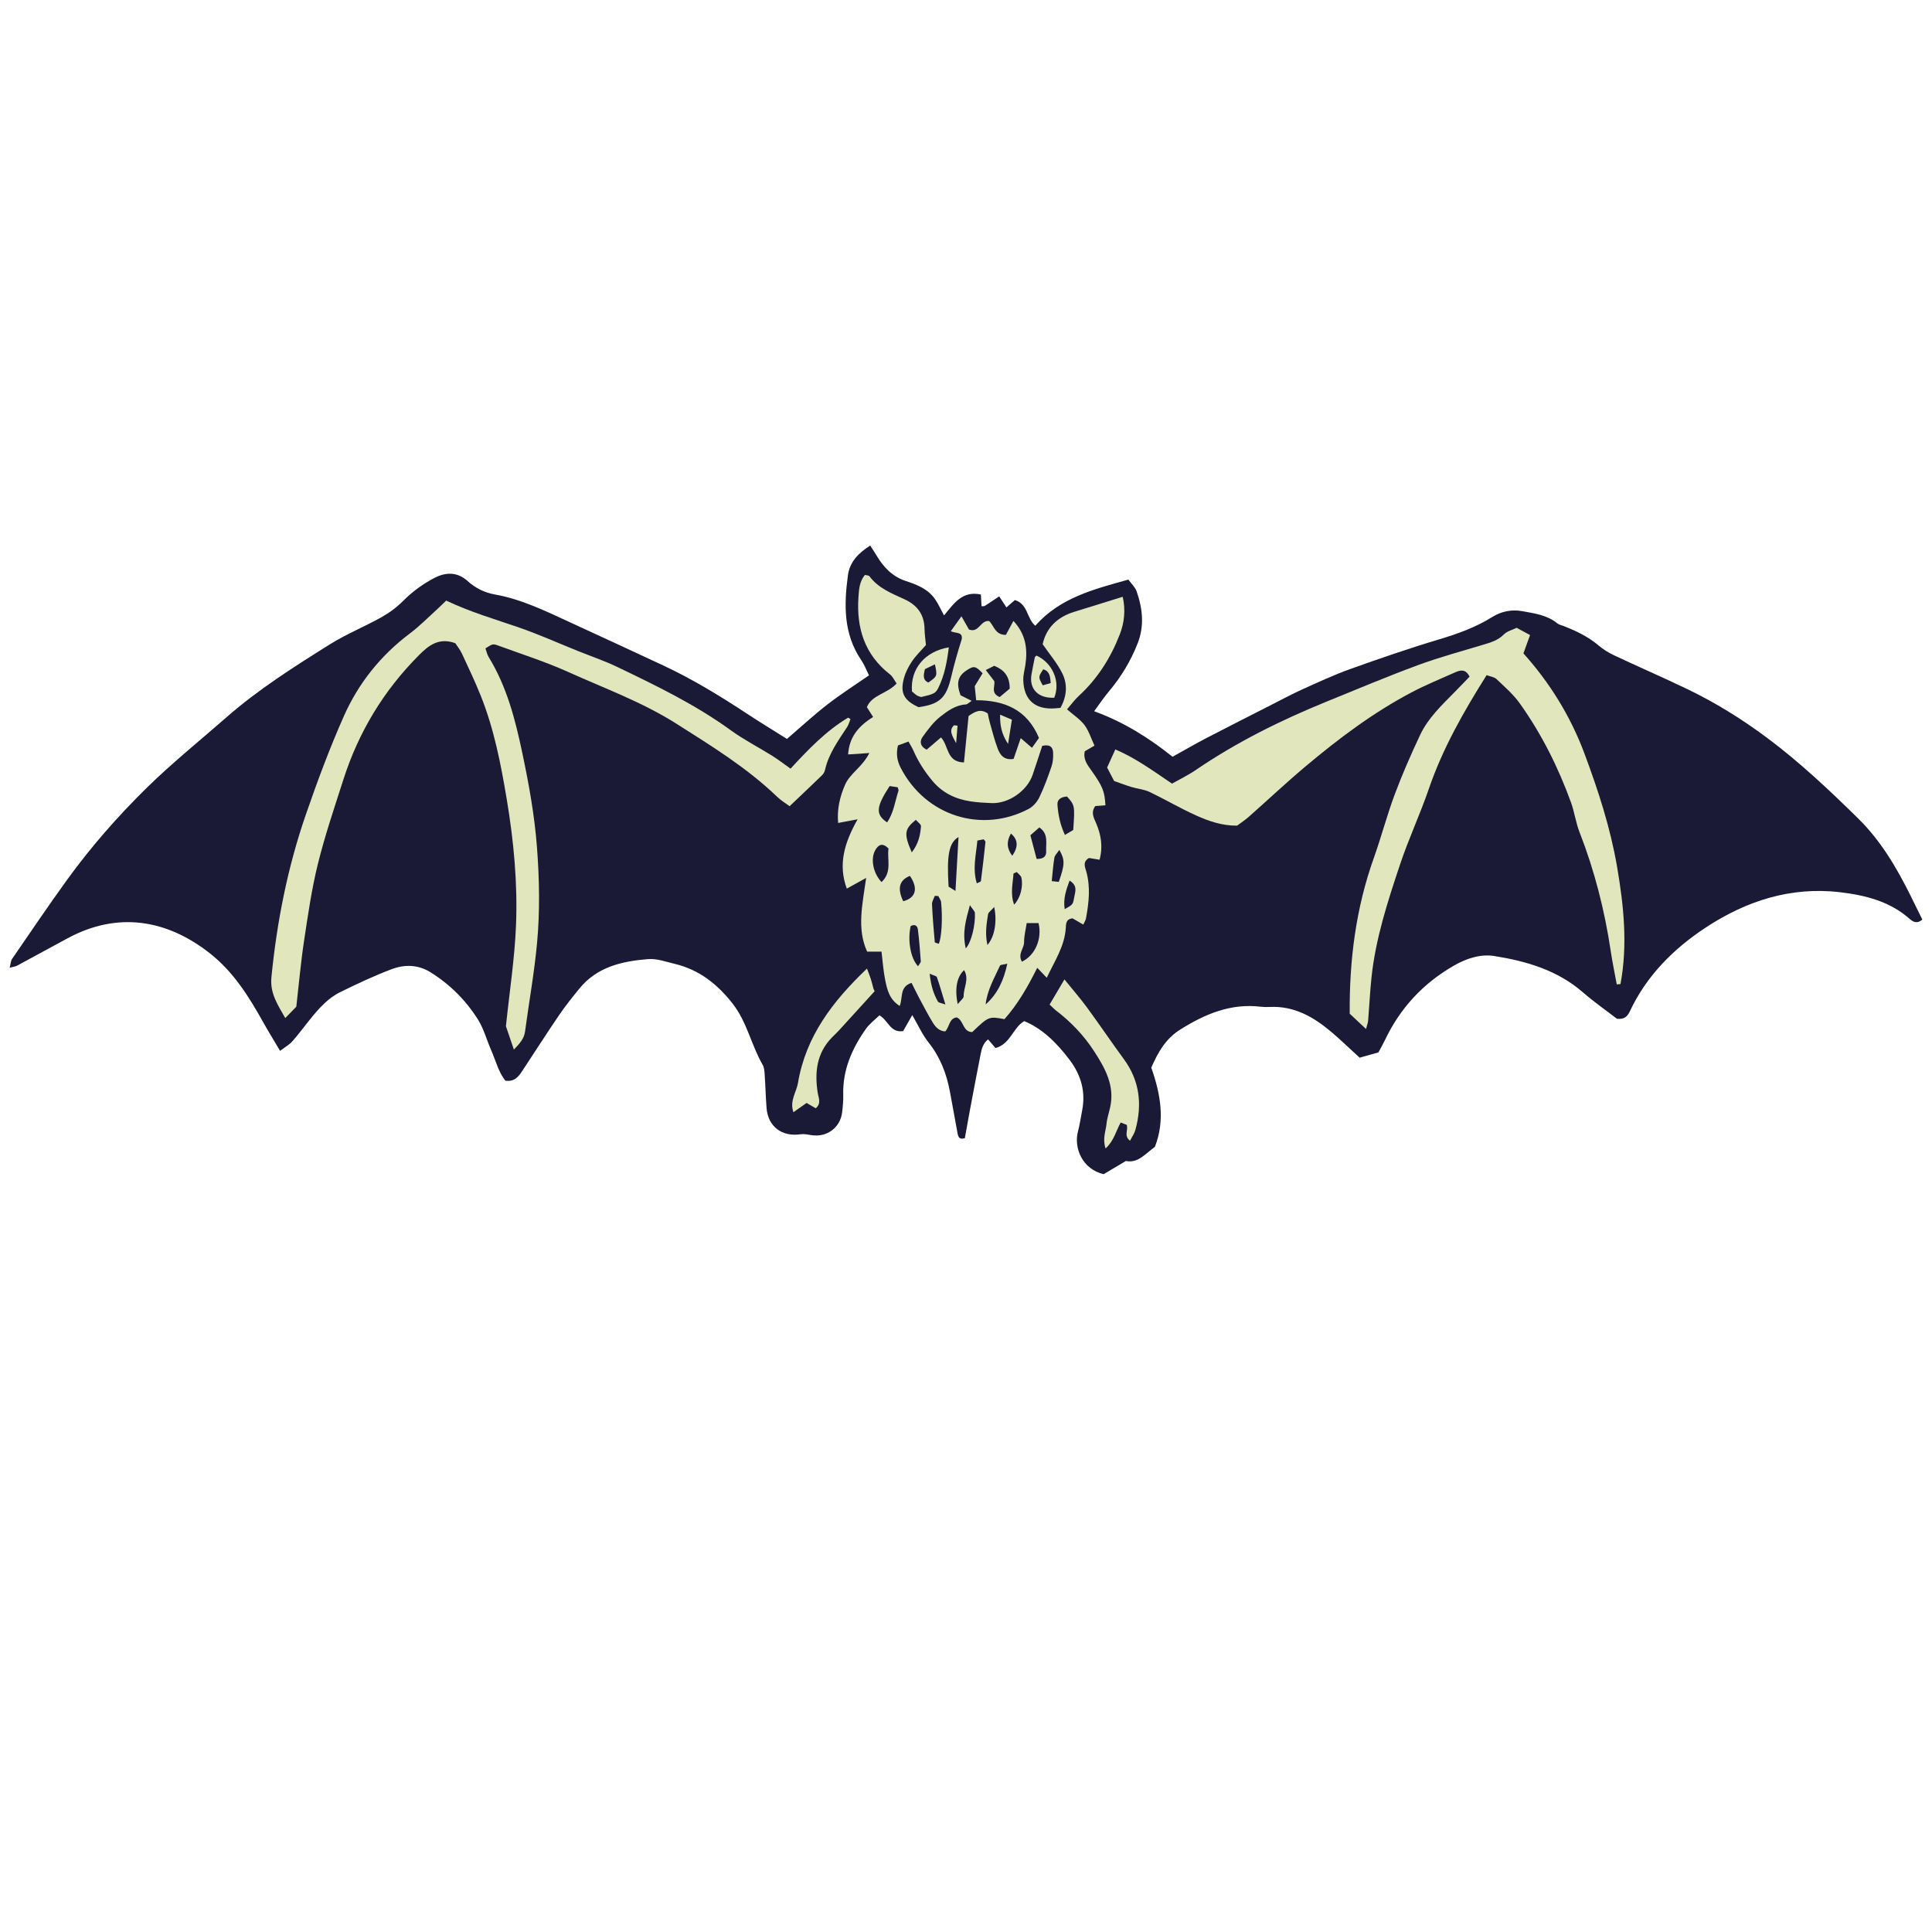 <svg version="1.1" id="svg" xmlns="http://www.w3.org/2000/svg" xmlns:xlink="http://www.w3.org/1999/xlink" x="0px" y="0px"
	 width="200px" height="200px" viewBox="0 0 200 200" enable-background="new 0 0 200 200" xml:space="preserve">
<path class="stroke" fill="#1a1a37"  d="M197.76,92.677c-1.443-2.89-3.061-5.644-5.4-7.945c-3.004-2.954-6.059-5.836-9.439-8.356c-2.592-1.93-5.32-3.632-8.23-5.03
	c-2.514-1.207-5.072-2.318-7.596-3.504c-0.576-0.271-1.139-0.621-1.623-1.033c-1.068-0.906-2.299-1.49-3.582-1.991
	c-0.236-0.092-0.508-0.148-0.697-0.301c-1.053-0.857-2.35-1.018-3.604-1.248c-1.082-0.199-2.15,0.007-3.096,0.595
	c-1.73,1.078-3.605,1.754-5.553,2.336c-3.082,0.921-6.127,1.971-9.154,3.056c-1.689,0.605-3.324,1.366-4.963,2.105
	c-1.131,0.512-2.225,1.104-3.332,1.667c-2.215,1.128-4.436,2.248-6.641,3.396c-1.133,0.59-2.238,1.234-3.471,1.918
	c-2.447-1.968-5.047-3.591-8.113-4.715c0.58-0.784,1.023-1.456,1.541-2.068c1.256-1.493,2.244-3.131,2.959-4.951
	c0.721-1.829,0.514-3.626-0.109-5.405c-0.145-0.416-0.518-0.75-0.846-1.202c-3.568,0.995-7.082,1.874-9.635,4.776
	c-0.893-0.728-0.754-2.26-2.117-2.657c-0.291,0.253-0.564,0.491-0.875,0.76c-0.24-0.369-0.439-0.672-0.746-1.146
	c-0.533,0.357-1,0.68-1.48,0.983c-0.088,0.056-0.229,0.029-0.348,0.041c-0.023-0.398-0.043-0.758-0.07-1.214
	c-1.928-0.414-2.793,0.934-3.813,2.165c-0.334-0.611-0.588-1.195-0.945-1.705c-0.729-1.043-1.873-1.481-3.018-1.86
	c-1.393-0.462-2.306-1.428-3.026-2.64c-0.188-0.315-0.393-0.62-0.654-1.028c-1.252,0.791-2.123,1.724-2.305,3.065
	c-0.415,3.06-0.476,6.089,1.387,8.81c0.309,0.451,0.502,0.98,0.793,1.56c-1.444,1.003-2.922,1.943-4.301,3.012
	c-1.418,1.099-2.737,2.323-4.193,3.571c-1.388-0.874-2.776-1.716-4.133-2.609c-2.797-1.843-5.653-3.586-8.692-5.005
	c-3.188-1.487-6.379-2.965-9.575-4.433c-2.535-1.163-5.042-2.41-7.824-2.904c-1.084-0.193-2.012-0.648-2.841-1.398
	c-1.046-0.946-2.246-0.942-3.463-0.299c-1.183,0.625-2.244,1.397-3.197,2.354c-0.657,0.658-1.433,1.238-2.245,1.693
	c-1.757,0.983-3.646,1.745-5.347,2.81c-3.708,2.322-7.411,4.667-10.717,7.563c-2.775,2.431-5.66,4.751-8.286,7.335
	c-2.994,2.943-5.771,6.115-8.238,9.528c-1.934,2.678-3.784,5.414-5.654,8.137C1.112,99.47,1.108,99.765,1,100.18
	c0.393-0.107,0.604-0.125,0.775-0.218c1.739-0.934,3.47-1.886,5.208-2.824c5.213-2.815,10.297-1.952,14.758,1.56
	c2.447,1.927,4.038,4.496,5.524,7.157c0.519,0.927,1.079,1.831,1.729,2.93c0.507-0.386,0.945-0.624,1.258-0.977
	c0.653-0.736,1.238-1.534,1.857-2.301c0.894-1.108,1.842-2.183,3.135-2.815c1.729-0.846,3.476-1.675,5.274-2.353
	c1.352-0.511,2.75-0.505,4.074,0.326c2.003,1.255,3.635,2.89,4.88,4.865c0.608,0.967,0.907,2.124,1.373,3.185
	c0.477,1.08,0.755,2.263,1.47,3.157c0.957,0.137,1.365-0.432,1.748-1.008c1.278-1.931,2.522-3.884,3.825-5.796
	c0.647-0.95,1.373-1.85,2.1-2.742c1.833-2.249,4.427-2.825,7.109-3.04c0.9-0.072,1.844,0.276,2.754,0.494
	c2.524,0.602,4.417,2.097,5.998,4.125c1.485,1.903,1.922,4.285,3.098,6.321c0.162,0.282,0.188,0.662,0.211,1.001
	c0.079,1.155,0.106,2.314,0.194,3.469c0.148,1.923,1.583,3.005,3.513,2.724c0.367-0.054,0.761,0.031,1.138,0.09
	c1.606,0.251,2.993-0.779,3.178-2.397c0.068-0.597,0.123-1.201,0.108-1.8c-0.063-2.562,0.91-4.769,2.343-6.8
	c0.383-0.544,0.949-0.958,1.405-1.406c0.913,0.517,1.126,1.844,2.454,1.631c0.304-0.531,0.607-1.064,0.945-1.656
	c0.6,1.024,1.039,2.023,1.698,2.85c1.191,1.494,1.837,3.185,2.189,5.019c0.268,1.39,0.505,2.785,0.765,4.175
	c0.078,0.412,0.104,0.918,0.791,0.691c0.174-0.959,0.342-1.921,0.521-2.879c0.365-1.938,0.731-3.876,1.112-5.812
	c0.111-0.571,0.268-1.138,0.771-1.528c0.303,0.352,0.541,0.629,0.77,0.895c1.559-0.42,1.805-2.119,2.975-2.785
	c1.707,0.698,3.24,2.061,4.719,4.04c1.17,1.568,1.65,3.273,1.275,5.205c-0.141,0.716-0.238,1.442-0.426,2.145
	c-0.467,1.74,0.449,3.935,2.648,4.453c0.666-0.395,1.434-0.85,2.309-1.369c1.221,0.262,1.99-0.721,3-1.466
	c1.07-2.725,0.59-5.465-0.375-8.192c0.68-1.565,1.473-2.984,2.984-3.936c2.568-1.615,5.242-2.749,8.363-2.371
	c0.297,0.036,0.604,0.039,0.902,0.023c2.527-0.128,4.545,1.024,6.383,2.58c0.979,0.827,1.898,1.723,2.938,2.672
	c0.684-0.192,1.361-0.383,1.941-0.546c0.285-0.534,0.504-0.904,0.686-1.291c1.574-3.316,3.963-5.878,7.141-7.7
	c1.291-0.741,2.746-1.22,4.188-0.987c3.316,0.533,6.514,1.462,9.148,3.75c1.156,1.004,2.418,1.886,3.529,2.744
	c0.766,0.085,1.092-0.246,1.336-0.767c1.729-3.69,4.521-6.479,7.852-8.673c4.189-2.762,8.814-4.261,13.91-3.66
	c2.609,0.309,5.148,0.939,7.205,2.76c0.369,0.328,0.77,0.534,1.314,0.075C198.584,94.35,198.176,93.511,197.76,92.677z"/>
<path fill-rule="evenodd" clip-rule="evenodd" fill="#e2e6bc" class="fill" d="M109.777,73.279c0.689-1.236,0.738-2.459,0.193-3.57
	c-0.518-1.054-1.312-1.972-2.035-3.021c0.375-1.699,1.51-2.801,3.236-3.342c1.629-0.511,3.26-1.013,5.051-1.567
	c0.316,1.378,0.166,2.689-0.305,3.902c-0.941,2.42-2.305,4.589-4.244,6.363c-0.396,0.361-0.715,0.808-1.215,1.386
	c0.688,0.601,1.357,1.03,1.807,1.626c0.449,0.6,0.68,1.366,1.037,2.131c-0.395,0.23-0.703,0.409-1.006,0.586
	c-0.189,0.859,0.293,1.429,0.709,2.021c1.145,1.624,1.342,2.104,1.43,3.571c-0.361,0.027-0.723,0.055-1.049,0.077
	c-0.48,0.65-0.166,1.2,0.072,1.747c0.521,1.208,0.738,2.439,0.369,3.81c-0.412-0.067-0.775-0.127-1.092-0.179
	c-0.699,0.396-0.404,0.958-0.281,1.409c0.453,1.627,0.262,3.235-0.035,4.848c-0.037,0.196-0.162,0.377-0.277,0.637
	c-0.42-0.244-0.777-0.452-1.109-0.646c-0.703,0.073-0.674,0.563-0.707,1.046c-0.131,1.862-1.145,3.362-1.965,5.103
	c-0.369-0.386-0.611-0.64-0.986-1.032c-0.986,1.981-2.023,3.783-3.395,5.319c-1.621-0.298-1.621-0.298-3.336,1.336
	c-0.986-0.014-0.87-1.2-1.598-1.519c-0.816,0.098-0.725,0.965-1.199,1.452c-0.585-0.028-0.984-0.423-1.27-0.889
	c-0.512-0.839-0.965-1.715-1.43-2.581c-0.273-0.513-0.522-1.039-0.781-1.557c-1.283,0.404-0.874,1.549-1.232,2.39
	c-1.07-0.678-1.296-1.689-1.496-2.67c-0.196-0.956-0.259-1.939-0.385-2.955c-0.504,0-0.919,0-1.488,0
	c-1.081-2.37-0.491-4.853-0.101-7.628c-0.797,0.44-1.354,0.747-2.004,1.106c-0.914-2.483-0.265-4.723,1.119-7.175
	c-0.847,0.159-1.349,0.252-2.017,0.378c-0.122-1.402,0.165-2.673,0.711-3.939c0.518-1.202,1.803-1.851,2.521-3.301
	c-0.944,0.063-1.519,0.103-2.198,0.148c0.113-1.803,1.085-2.948,2.59-3.878c-0.229-0.358-0.417-0.654-0.648-1.016
	c0.521-1.291,2.127-1.387,3.08-2.453c-0.255-0.357-0.409-0.725-0.685-0.938c-2.619-2.032-3.479-4.78-3.268-7.958
	c0.053-0.798,0.087-1.63,0.668-2.342c0.175,0.049,0.4,0.041,0.476,0.144c0.915,1.232,2.293,1.767,3.606,2.369
	c1.357,0.622,2.07,1.594,2.094,3.092c0.008,0.554,0.095,1.107,0.146,1.656c-0.487,0.557-1.021,1.067-1.429,1.663
	c-0.357,0.522-0.666,1.114-0.836,1.719c-0.441,1.566-0.021,2.352,1.503,3.049c2.177-0.308,2.86-0.956,3.364-3.093
	c0.314-1.328,0.688-2.641,1.098-3.933c0.135-0.804-0.593-0.584-1.129-0.837c0.361-0.507,0.693-0.972,1.104-1.545
	c0.32,0.565,0.562,0.989,0.776,1.365c1.041,0.403,1.183-0.987,2.087-0.874c0.496,0.456,0.604,1.442,1.734,1.433
	c0.217-0.398,0.467-0.861,0.783-1.446c1.285,1.38,1.486,2.913,1.234,4.572c-0.076,0.505-0.223,1.013-0.215,1.517
	c0.035,2.074,1.217,3.119,3.287,2.963C109.383,73.314,109.549,73.299,109.777,73.279z M100.589,72.552
	c-0.313,0.201-0.451,0.363-0.6,0.371c-1.049,0.06-1.875,0.66-2.631,1.25c-0.721,0.563-1.293,1.342-1.838,2.093
	c-0.318,0.438-0.315,0.971,0.405,1.343c0.485-0.415,0.981-0.839,1.487-1.27c0.812,0.858,0.545,2.544,2.377,2.59
	c0.162-1.635,0.321-3.235,0.477-4.807c0.641-0.446,1.219-0.794,1.987-0.266c0.064,0.294,0.121,0.629,0.215,0.952
	c0.258,0.903,0.486,1.821,0.818,2.697c0.246,0.646,0.65,1.219,1.641,1.059c0.234-0.684,0.477-1.39,0.738-2.152
	c0.395,0.339,0.723,0.623,1.164,1.001c0.281-0.393,0.486-0.681,0.727-1.02c-1.236-2.946-3.576-3.9-6.502-3.906
	c-0.055-0.536-0.106-1.022-0.151-1.455c0.301-0.491,0.563-0.922,0.817-1.336c-0.731-0.762-0.902-0.79-1.638-0.315
	c-0.926,0.597-1.116,1.325-0.646,2.594C99.738,72.127,100.07,72.292,100.589,72.552z M92.957,77.168
	c-0.21,0.86-0.09,1.589,0.279,2.307c2.58,5.021,8.417,6.814,13.249,4.263c0.457-0.24,0.877-0.723,1.105-1.195
	c0.5-1.035,0.895-2.126,1.268-3.216c0.146-0.432,0.176-0.922,0.162-1.383c-0.016-0.64-0.375-0.913-1.131-0.731
	c-0.322,0.978-0.648,1.989-0.992,2.997c-0.57,1.669-2.496,3-4.252,2.927c-0.729-0.03-1.461-0.069-2.178-0.18
	c-1.567-0.24-2.9-0.868-3.962-2.142c-0.808-0.97-1.46-1.993-1.96-3.137c-0.133-0.301-0.316-0.581-0.5-0.912
	C93.623,76.92,93.275,77.049,92.957,77.168z M105.789,99.554c1.383-0.661,2.109-2.383,1.719-3.997c-0.377,0-0.771,0-1.225,0
	c-0.105,0.709-0.277,1.343-0.271,1.975C106.02,98.19,105.32,98.751,105.789,99.554z M91.257,91.313
	c1.129-1.057,0.549-2.381,0.723-3.479c-0.647-0.64-1.04-0.373-1.349,0.132C90.091,88.847,90.361,90.364,91.257,91.313z
	 M110.455,82.455c-0.617,0.041-1.029,0.305-0.988,0.853c0.076,1.041,0.281,2.067,0.773,3.123c0.365-0.217,0.639-0.377,0.859-0.507
	C111.279,83.421,111.266,83.347,110.455,82.455z M91.832,85.135c0.688-0.999,0.822-2.19,1.182-3.288
	c0.022-0.068-0.037-0.16-0.086-0.35c-0.268-0.038-0.574-0.085-0.834-0.124C90.678,83.558,90.612,84.297,91.832,85.135z
	 M102.049,69.362c0.371,0.482,0.623,0.812,0.875,1.143c0.123,0.531-0.424,1.232,0.564,1.656c0.342-0.286,0.738-0.621,1.037-0.872
	c0.006-1.29-0.582-1.945-1.598-2.366C102.701,69.036,102.445,69.165,102.049,69.362z M97.126,92.756
	c-0.119-0.005-0.238-0.01-0.359-0.016c-0.101,0.289-0.297,0.582-0.285,0.866c0.059,1.31,0.167,2.616,0.286,3.922
	c0.007,0.068,0.274,0.114,0.416,0.17c0.292-0.636,0.405-2.638,0.24-4.306C97.402,93.172,97.23,92.967,97.126,92.756z M98.91,92.23
	c0.113-1.99,0.211-3.725,0.316-5.579c-1.005,0.587-1.227,1.892-1.029,5.131C98.341,91.874,98.512,91.98,98.91,92.23z
	 M107.311,88.915c0.783,0.02,1.012-0.328,0.988-0.795c-0.043-0.836,0.268-1.792-0.707-2.465c-0.299,0.262-0.572,0.502-0.926,0.812
	C106.883,87.293,107.094,88.093,107.311,88.915z M102.033,103.977c1.234-1.09,1.867-2.472,2.244-4.215
	c-0.406,0.103-0.709,0.096-0.76,0.206C102.928,101.259,102.195,102.498,102.033,103.977z M101.119,91.442
	c0.176-0.097,0.414-0.154,0.426-0.243c0.176-1.345,0.324-2.694,0.471-4.043c0.006-0.062-0.086-0.134-0.182-0.271
	c-0.188,0.036-0.41,0.08-0.656,0.128C101.043,88.501,100.656,89.914,101.119,91.442z M95.039,100.027
	c0.139-0.248,0.291-0.392,0.281-0.523c-0.08-1.098-0.164-2.197-0.301-3.287c-0.05-0.401-0.339-0.579-0.748-0.346
	C93.943,97.329,94.248,99.199,95.039,100.027z M94.386,88.239c0.718-0.925,0.881-1.812,0.953-2.7
	c0.018-0.208-0.346-0.447-0.533-0.67C93.617,85.841,93.552,86.299,94.386,88.239z M99.976,98.175
	c0.599-0.654,1.008-2.479,0.945-3.663c-0.01-0.188-0.225-0.365-0.516-0.81C99.97,95.284,99.601,96.558,99.976,98.175z
	 M93.503,93.296c1.326-0.35,1.564-1.346,0.692-2.625C93.1,91.113,92.86,91.947,93.503,93.296z M109.604,91.294
	c0.633-1.803,0.65-2.272,0.059-3.312c-0.213,0.321-0.467,0.545-0.512,0.804c-0.133,0.779-0.184,1.573-0.275,2.426
	C109.162,91.244,109.357,91.266,109.604,91.294z M102.92,93.896c-0.328,0.375-0.602,0.542-0.635,0.749
	c-0.164,1.001-0.326,2.014-0.066,3.182C102.961,96.97,103.238,95.432,102.92,93.896z M105.258,90.273
	c-0.113,0.05-0.227,0.101-0.34,0.151c-0.064,1.034-0.357,2.073,0.064,3.222c0.646-0.668,0.957-1.871,0.75-2.794
	C105.684,90.634,105.422,90.466,105.258,90.273z M110.721,91.161c-0.338,0.926-0.676,1.843-0.506,2.956
	c0.822-0.466,0.854-0.461,0.975-1.177C111.289,92.35,111.615,91.7,110.721,91.161z M99.144,103.946
	c0.321-0.405,0.617-0.606,0.612-0.803c-0.019-0.886,0.608-1.779,0.051-2.711C99.077,101.068,98.802,102.322,99.144,103.946z
	 M96.24,100.798c0.123,1.215,0.395,2.084,0.857,2.887c0.071,0.125,0.336,0.14,0.77,0.3c-0.334-1.096-0.582-1.972-0.88-2.829
	C96.943,101.03,96.656,100.989,96.24,100.798z M104.65,86.289c-0.475,0.809-0.43,1.564,0.139,2.299
	C105.436,87.662,105.391,86.904,104.65,86.289z"/>
<path fill-rule="evenodd" clip-rule="evenodd" fill="#e2e6bc" class="fill" d="M152.127,70.05c-0.385-0.801-0.93-0.699-1.461-0.462
	c-1.529,0.68-3.084,1.317-4.562,2.096c-3.967,2.093-7.535,4.779-10.957,7.655c-2.004,1.684-3.912,3.481-5.873,5.216
	c-0.383,0.338-0.816,0.619-1.211,0.915c-1.549,0.019-2.936-0.467-4.258-1.062c-1.637-0.736-3.191-1.656-4.814-2.43
	c-0.57-0.271-1.242-0.32-1.857-0.506c-0.609-0.186-1.207-0.416-1.801-0.624c-0.264-0.508-0.498-0.961-0.725-1.394
	c0.283-0.625,0.541-1.191,0.852-1.873c2.057,0.873,3.854,2.177,5.865,3.54c0.76-0.431,1.643-0.854,2.441-1.397
	c4.244-2.895,8.814-5.162,13.559-7.093c3.139-1.279,6.266-2.595,9.443-3.77c2.211-0.817,4.496-1.434,6.756-2.115
	c0.785-0.236,1.539-0.448,2.156-1.07c0.336-0.34,0.885-0.47,1.322-0.686c0.494,0.268,0.9,0.488,1.389,0.751
	c-0.215,0.593-0.414,1.147-0.686,1.898c2.695,3,4.854,6.453,6.314,10.36c1.43,3.829,2.688,7.696,3.379,11.722
	c0.693,4.035,1.113,8.093,0.354,12.15c-0.129,0.011-0.258,0.021-0.387,0.032c-0.209-1.153-0.453-2.303-0.625-3.461
	c-0.629-4.221-1.678-8.325-3.23-12.303c-0.387-0.989-0.521-2.075-0.883-3.076c-1.324-3.647-3.053-7.101-5.309-10.26
	c-0.664-0.93-1.559-1.705-2.396-2.498c-0.244-0.23-0.664-0.275-1.027-0.415c-2.406,3.819-4.555,7.605-5.986,11.779
	c-0.902,2.633-2.094,5.169-2.973,7.809c-1.277,3.822-2.533,7.665-2.959,11.705c-0.158,1.49-0.225,2.987-0.348,4.481
	c-0.02,0.231-0.115,0.456-0.219,0.857c-0.641-0.603-1.162-1.092-1.688-1.583c-0.045-5.537,0.637-10.906,2.49-16.105
	c0.777-2.181,1.363-4.431,2.172-6.599c0.779-2.089,1.68-4.139,2.629-6.155c0.816-1.732,2.205-3.05,3.533-4.396
	C151.08,71.145,151.604,70.592,152.127,70.05z"/>
<path fill-rule="evenodd" clip-rule="evenodd" fill="#e2e6bc" class="fill" d="M47.134,66.585c-1.71-0.63-2.78,0.25-3.77,1.244
	c-3.641,3.654-6.243,7.953-7.814,12.862c-0.928,2.898-1.912,5.789-2.642,8.738c-0.647,2.615-1.03,5.301-1.433,7.97
	c-0.334,2.202-0.526,4.425-0.801,6.816c-0.252,0.259-0.634,0.65-1.146,1.175c-0.793-1.4-1.593-2.577-1.431-4.223
	c0.566-5.75,1.678-11.385,3.564-16.842c1.189-3.443,2.461-6.869,3.938-10.196c1.515-3.414,3.817-6.291,6.84-8.562
	c0.983-0.738,1.854-1.628,2.769-2.457c0.345-0.311,0.672-0.642,0.981-0.938c2.491,1.188,5.037,1.923,7.539,2.788
	c2.065,0.713,4.065,1.614,6.095,2.43c1.353,0.544,2.742,1.012,4.054,1.642c4.063,1.95,8.121,3.911,11.793,6.579
	c1.349,0.979,2.853,1.742,4.271,2.63c0.612,0.383,1.185,0.827,1.895,1.329c1.812-1.958,3.654-3.898,5.96-5.279
	c0.082,0.05,0.163,0.101,0.244,0.151c-0.111,0.271-0.183,0.567-0.339,0.808c-0.912,1.402-1.913,2.753-2.291,4.433
	c-0.045,0.2-0.156,0.416-0.301,0.557c-1.075,1.044-2.165,2.069-3.37,3.216c-0.369-0.274-0.879-0.577-1.295-0.977
	c-3.118-3-6.773-5.243-10.398-7.546c-3.54-2.249-7.461-3.672-11.248-5.38c-2.337-1.054-4.796-1.834-7.208-2.719
	c-0.584-0.215-0.597-0.181-1.337,0.284c0.102,0.284,0.164,0.622,0.332,0.895c1.876,3.053,2.749,6.451,3.479,9.909
	c0.682,3.233,1.271,6.47,1.522,9.776c0.252,3.308,0.316,6.611,0.012,9.901c-0.284,3.073-0.832,6.121-1.246,9.183
	c-0.099,0.734-0.529,1.225-1.156,1.87c-0.329-0.968-0.61-1.793-0.823-2.418c0.377-3.62,0.905-7.024,1.044-10.444
	c0.177-4.377-0.238-8.742-0.962-13.071c-0.61-3.645-1.312-7.266-2.694-10.711c-0.59-1.471-1.271-2.906-1.942-4.344
	C47.622,67.244,47.321,66.875,47.134,66.585z"/>
<path fill-rule="evenodd" clip-rule="evenodd" fill="#e2e6bc" class="fill" d="M108.654,103.993c0.525-0.892,0.994-1.686,1.537-2.604
	c0.861,1.067,1.646,1.965,2.348,2.922c1.291,1.76,2.51,3.571,3.801,5.33c1.65,2.249,1.916,4.707,1.195,7.325
	c-0.102,0.372-0.344,0.707-0.557,1.127c-0.68-0.552-0.148-1.095-0.344-1.652c-0.146-0.055-0.361-0.138-0.621-0.237
	c-0.494,0.886-0.688,1.88-1.564,2.684c-0.34-1.014,0.023-1.784,0.098-2.553c0.057-0.591,0.262-1.166,0.385-1.751
	c0.475-2.217-0.537-4.009-1.668-5.756c-1.057-1.635-2.385-3.023-3.93-4.208C109.133,104.465,108.961,104.277,108.654,103.993z"/>
<path fill-rule="evenodd" clip-rule="evenodd" fill="#e2e6bc" class="fill" d="M90.544,102.609c-1.233,1.357-2.466,2.716-3.703,4.068
	c-0.231,0.253-0.487,0.482-0.726,0.728c-1.585,1.63-1.795,3.607-1.465,5.731c0.08,0.516,0.402,1.077-0.203,1.592
	c-0.313-0.182-0.625-0.362-0.949-0.55c-0.45,0.316-0.854,0.6-1.365,0.959c-0.411-1.194,0.312-2.066,0.471-3.02
	c0.812-4.837,3.594-8.466,7.146-11.852c0.181,0.487,0.306,0.788,0.403,1.097c0.103,0.326,0.18,0.659,0.268,0.989
	C90.462,102.438,90.503,102.524,90.544,102.609z"/>
<path fill-rule="evenodd" clip-rule="evenodd" fill="#e2e6bc" class="fill" d="M94.41,71.582c-0.201-2.328,1.326-4.152,3.812-4.568
	c-0.185,1.467-0.435,2.877-1.081,4.184c-0.293,0.591-0.51,0.664-1.778,0.958c-0.118-0.042-0.293-0.073-0.437-0.16
	C94.748,71.887,94.597,71.734,94.41,71.582z M95.744,69.272c-0.146,0.623-0.245,1.113,0.359,1.383
	c0.93-0.65,0.939-0.674,0.678-1.885C96.396,68.957,96.042,69.127,95.744,69.272z"/>
<path fill-rule="evenodd" clip-rule="evenodd" fill="#e2e6bc" class="fill" d="M109.137,72.227c-1.674,0.087-2.623-0.919-2.355-2.423
	c0.104-0.589,0.221-1.176,0.344-1.762c0.014-0.067,0.113-0.117,0.176-0.177C108.965,68.633,109.805,70.562,109.137,72.227z
	 M108.766,70.712c-0.043-0.729-0.131-1.239-0.77-1.427c-0.525,0.802-0.523,0.803-0.051,1.66
	C108.182,70.878,108.438,70.805,108.766,70.712z"/>
<path fill-rule="evenodd" clip-rule="evenodd" fill="#e2e6bc" class="fill" d="M104.354,77.012c-0.699-1.065-0.836-1.938-0.826-3.028
	c0.447,0.189,0.773,0.327,1.223,0.517C104.627,75.279,104.514,76,104.354,77.012z"/>
<path fill-rule="evenodd" clip-rule="evenodd" fill="#e2e6bc" class="fill" d="M99.124,75.122c-0.04,0.506-0.081,1.012-0.146,1.812
	c-0.439-0.82-0.768-1.335-0.219-1.854C98.88,75.095,99.002,75.108,99.124,75.122z"/>
</svg>
